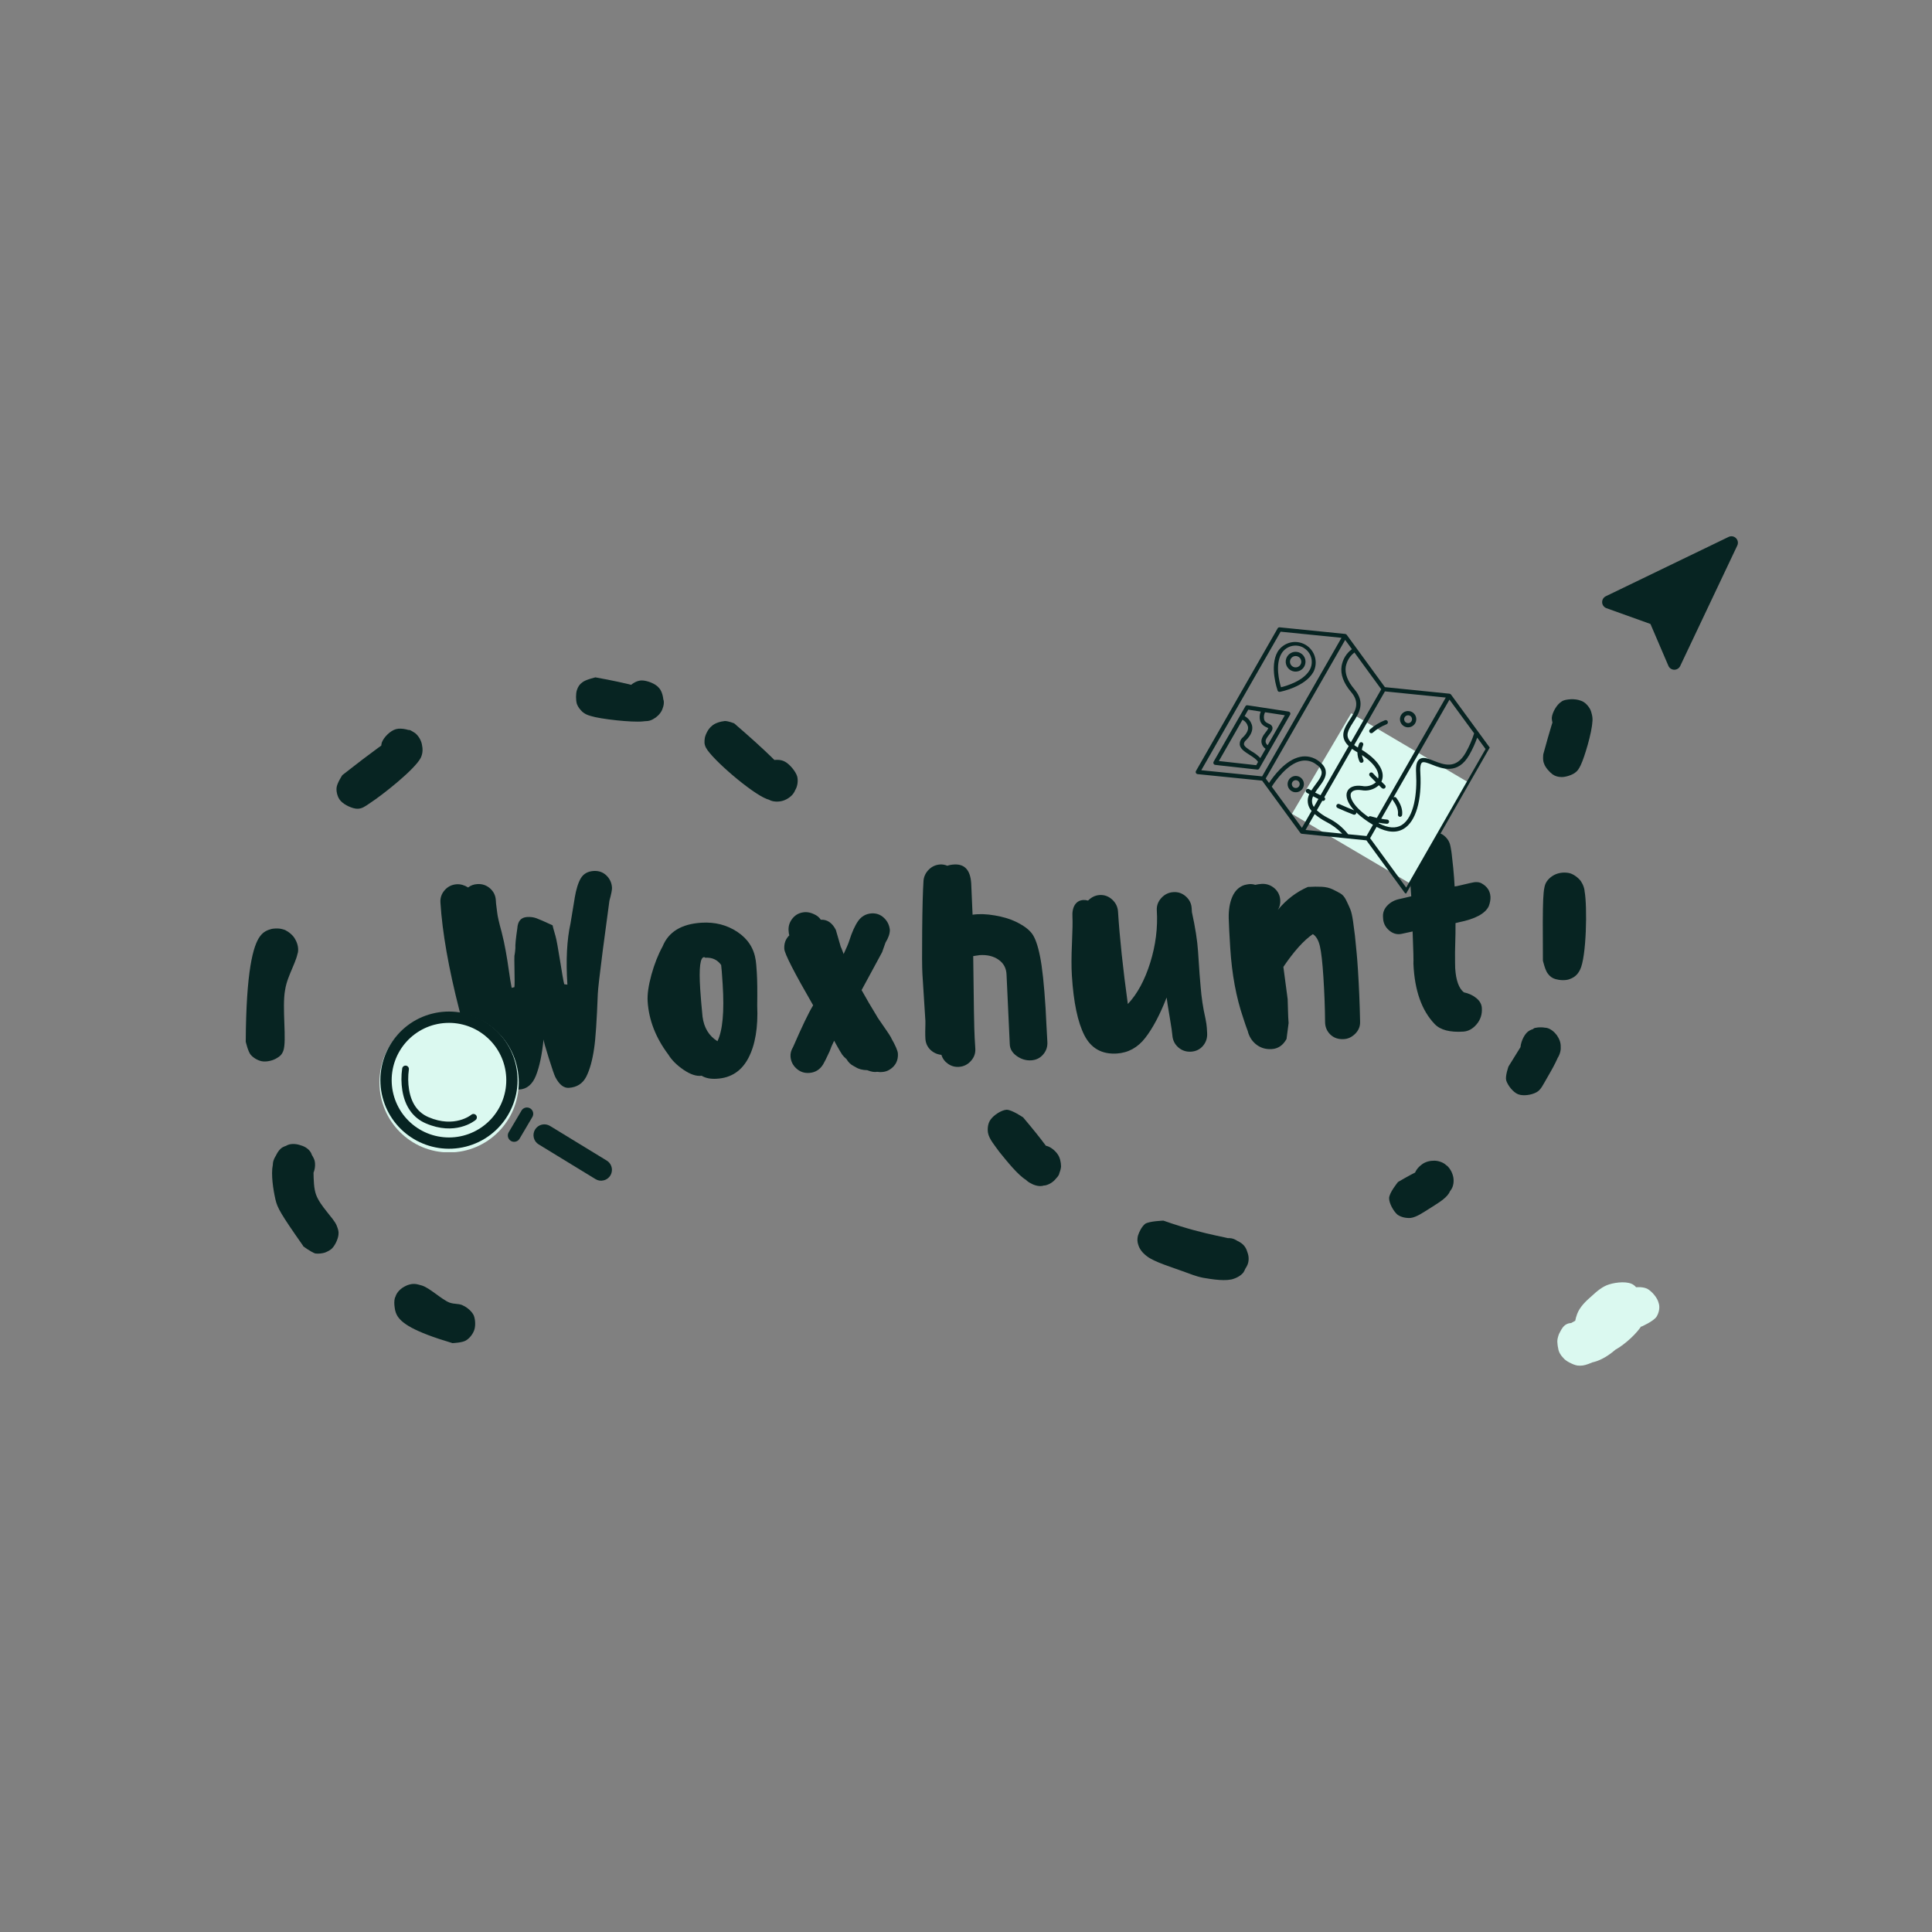 <svg xmlns="http://www.w3.org/2000/svg" xmlns:xlink="http://www.w3.org/1999/xlink" width="500" zoomAndPan="magnify" viewBox="0 0 375 375" height="500" preserveAspectRatio="xMidYMid meet" version="1.0"><rect x="0" y="0" width="375" height="375" fill="#808080" stroke="none"/><defs><g/><clipPath id="065cd970bb"><path d="M 310.977 104 L 337.227 104 L 337.227 129.949 L 310.977 129.949 Z M 310.977 104 " clip-rule="nonzero"/></clipPath><clipPath id="6ab4011839"><path d="M 76.516 249.168 L 92.285 249.168 L 92.285 260.703 L 76.516 260.703 Z M 76.516 249.168 " clip-rule="nonzero"/></clipPath><clipPath id="63e3345af5"><path d="M 87.824 260.699 C 80.25 258.449 77.852 256.801 77.023 255.227 C 76.426 254.102 76.5 252.523 76.801 251.551 C 77.102 250.727 77.852 250.051 78.602 249.676 C 79.273 249.301 80.25 249.074 81.074 249.301 C 82.051 249.523 83.551 250.5 84.074 251.551 C 84.523 252.523 84.375 254.324 83.852 255.227 C 83.25 256.199 81.75 257.102 80.699 257.176 C 79.574 257.25 77.926 256.5 77.25 255.602 C 76.648 254.699 76.352 252.977 76.648 251.926 C 77.023 250.875 78.375 249.75 79.352 249.375 C 80.176 249.074 80.926 249.227 81.898 249.523 C 83.398 249.977 85.727 252.227 87.227 252.824 C 88.273 253.199 89.176 252.977 89.926 253.426 C 90.75 253.801 91.574 254.551 91.949 255.301 C 92.25 256.051 92.324 257.176 92.102 258 C 91.875 258.824 91.199 259.727 90.449 260.176 C 89.773 260.625 87.824 260.699 87.824 260.699 " clip-rule="nonzero"/></clipPath><clipPath id="3444080378"><path d="M 52.805 222.008 L 65.77 222.008 L 65.77 243.395 L 52.805 243.395 Z M 52.805 222.008 " clip-rule="nonzero"/></clipPath><clipPath id="fe87800e27"><path d="M 58.875 241.875 C 54.449 235.574 53.852 234.449 53.477 232.875 C 53.023 230.926 52.574 227.926 52.949 226.125 C 53.25 224.773 53.852 223.352 54.75 222.75 C 55.727 222.148 57.523 221.926 58.574 222.375 C 59.625 222.75 60.75 224.25 61.051 225.227 C 61.273 226.051 61.125 227.102 60.75 227.852 C 60.375 228.602 59.773 229.352 58.949 229.727 C 57.977 230.176 56.102 230.176 55.125 229.727 C 54.375 229.352 53.699 228.602 53.324 227.852 C 53.023 227.102 52.801 226.051 53.102 225.227 C 53.398 224.25 54.602 222.824 55.574 222.375 C 56.324 221.926 57.375 222 58.125 222.227 C 58.949 222.449 59.773 222.824 60.301 223.648 C 61.273 225.227 60.449 229.426 61.352 231.898 C 62.176 234.148 64.727 236.398 65.324 237.824 C 65.625 238.574 65.773 239.023 65.699 239.625 C 65.625 240.449 65.102 241.574 64.574 242.176 C 64.199 242.625 63.602 242.926 63 243.148 C 62.477 243.301 61.801 243.375 61.199 243.301 C 60.449 243.074 58.801 241.875 58.801 241.875 " clip-rule="nonzero"/></clipPath><clipPath id="405cdc6838"><path d="M 47.68 180.215 L 57.91 180.215 L 57.91 206.047 L 47.68 206.047 Z M 47.68 180.215 " clip-rule="nonzero"/></clipPath><clipPath id="8e47d494eb"><path d="M 47.699 202.199 C 47.773 188.477 49.125 183.523 50.477 181.727 C 51.148 180.824 51.898 180.523 52.727 180.301 C 53.551 180.148 54.602 180.227 55.352 180.523 C 56.102 180.898 56.926 181.574 57.301 182.324 C 57.75 183.074 57.977 184.051 57.824 184.875 C 57.602 185.926 56.551 187.574 55.5 188.023 C 54.523 188.551 52.648 188.477 51.676 187.949 C 50.625 187.352 49.727 185.699 49.574 184.648 C 49.426 183.75 49.801 182.773 50.25 182.102 C 50.699 181.426 51.523 180.75 52.273 180.449 C 53.102 180.148 54.148 180.148 54.898 180.375 C 55.727 180.602 56.551 181.273 57.074 181.949 C 57.523 182.625 57.824 183.375 57.824 184.426 C 57.824 186.301 55.801 189.227 55.352 192.074 C 54.676 195.523 55.727 202.051 54.977 204 C 54.676 204.75 54.301 205.051 53.773 205.352 C 53.102 205.801 51.977 206.102 51.074 206.023 C 50.25 205.949 49.273 205.426 48.676 204.75 C 48.148 204.148 47.699 202.199 47.699 202.199 " clip-rule="nonzero"/></clipPath><clipPath id="dfcc44c256"><path d="M 65.277 141.402 L 82.07 141.402 L 82.07 157 L 65.277 157 Z M 65.277 141.402 " clip-rule="nonzero"/></clipPath><clipPath id="01c373ddc5"><path d="M 66.449 150.449 C 78.301 141.148 79.125 141.449 79.801 141.824 C 80.551 142.199 81.227 142.949 81.602 143.699 C 81.977 144.375 82.051 145.426 81.898 146.25 C 81.75 147 81.227 147.898 80.625 148.426 C 80.023 148.949 79.125 149.477 78.227 149.398 C 77.176 149.398 75.449 148.727 74.773 147.898 C 74.102 147 73.801 145.199 74.102 144.148 C 74.477 143.102 75.75 141.824 76.875 141.523 C 77.926 141.227 79.727 141.676 80.551 142.273 C 81.227 142.801 81.75 143.699 81.898 144.523 C 82.051 145.273 82.125 146.102 81.676 147.074 C 80.551 149.324 74.176 154.352 71.852 155.852 C 70.875 156.523 70.273 156.977 69.375 156.977 C 68.398 156.977 66.824 156.227 66.148 155.477 C 65.551 154.875 65.25 153.75 65.324 152.926 C 65.398 152.023 66.449 150.449 66.449 150.449 " clip-rule="nonzero"/></clipPath><clipPath id="601530491d"><path d="M 111.773 131.445 L 128.855 131.445 L 128.855 140.07 L 111.773 140.07 Z M 111.773 131.445 " clip-rule="nonzero"/></clipPath><clipPath id="0f6260e245"><path d="M 115.574 131.477 C 128.477 133.801 128.852 135.301 128.852 136.352 C 128.852 137.25 128.398 138.074 127.875 138.676 C 127.352 139.273 126.523 139.875 125.699 139.949 C 124.648 140.102 122.926 139.648 122.102 138.898 C 121.352 138.148 120.898 136.352 120.977 135.375 C 121.051 134.477 121.648 133.648 122.25 133.125 C 122.852 132.602 123.676 132.074 124.574 132.074 C 125.551 132.074 127.273 132.676 127.949 133.574 C 128.699 134.398 128.926 136.199 128.699 137.176 C 128.551 138.074 127.875 138.824 127.273 139.273 C 126.602 139.727 125.926 139.949 124.801 140.023 C 122.625 140.25 116.551 139.574 114.676 138.977 C 113.852 138.75 113.477 138.523 113.023 138.148 C 112.574 137.699 112.199 137.25 111.977 136.648 C 111.75 135.898 111.75 134.625 111.977 133.949 C 112.199 133.273 112.5 132.824 113.023 132.449 C 113.625 131.926 115.574 131.477 115.574 131.477 " clip-rule="nonzero"/></clipPath><clipPath id="69074152b1"><path d="M 136.66 139.895 L 154.906 139.895 L 154.906 155.617 L 136.66 155.617 Z M 136.66 139.895 " clip-rule="nonzero"/></clipPath><clipPath id="9e20097601"><path d="M 142.5 140.398 C 155.023 151.199 154.727 152.699 154.199 153.676 C 153.824 154.426 153 155.023 152.25 155.324 C 151.5 155.625 150.449 155.699 149.625 155.398 C 148.648 155.023 147.301 153.824 146.926 152.773 C 146.551 151.727 147 149.926 147.602 149.102 C 148.051 148.352 148.949 147.824 149.699 147.602 C 150.523 147.449 151.5 147.375 152.324 147.824 C 153.227 148.273 154.426 149.699 154.727 150.676 C 154.949 151.5 154.801 152.551 154.426 153.227 C 154.051 153.977 153.449 154.801 152.625 155.102 C 151.648 155.551 150.375 155.625 148.875 155.102 C 145.875 153.977 138.148 147.301 137.023 145.125 C 136.648 144.375 136.727 143.926 136.801 143.25 C 136.949 142.5 137.477 141.449 138.148 140.926 C 138.75 140.324 139.949 140.023 140.699 139.949 C 141.375 139.949 142.5 140.398 142.5 140.398 " clip-rule="nonzero"/></clipPath><clipPath id="c3df5d5c5f"><path d="M 191.691 215.395 L 205.957 215.395 L 205.957 230.289 L 191.691 230.289 Z M 191.691 215.395 " clip-rule="nonzero"/></clipPath><clipPath id="e5cefbe78b"><path d="M 198.602 216.898 C 206.023 225.676 205.949 227.102 205.5 228.074 C 204.977 229.051 203.398 229.949 202.352 230.176 C 201.523 230.324 200.625 230.023 199.875 229.574 C 199.199 229.199 198.523 228.449 198.301 227.625 C 198 226.648 198.227 224.852 198.676 223.949 C 199.125 223.199 199.949 222.676 200.699 222.449 C 201.449 222.227 202.5 222.227 203.25 222.449 C 204 222.676 204.824 223.352 205.273 224.023 C 205.727 224.625 205.949 225.602 205.949 226.426 C 205.875 227.25 205.5 228.148 204.977 228.75 C 204.449 229.426 203.625 229.949 202.801 230.102 C 201.75 230.176 200.398 229.801 199.199 229.051 C 197.551 228.074 195.375 225.301 194.023 223.648 C 193.051 222.301 192 221.102 191.773 219.898 C 191.625 219 191.773 217.949 192.301 217.273 C 192.898 216.449 194.324 215.477 195.375 215.398 C 196.426 215.398 198.602 216.898 198.602 216.898 " clip-rule="nonzero"/></clipPath><clipPath id="7f1e7422d4"><path d="M 220.73 236.914 L 242.41 236.914 L 242.41 248.539 L 220.73 248.539 Z M 220.73 236.914 " clip-rule="nonzero"/></clipPath><clipPath id="50a69a0cba"><path d="M 225.824 236.926 C 234.977 240.148 239.176 240.074 240.676 241.125 C 241.574 241.648 241.949 242.398 242.176 243.227 C 242.324 244.273 241.949 246.074 241.352 246.977 C 240.824 247.648 239.926 248.102 239.102 248.324 C 238.273 248.477 237.301 248.477 236.551 248.023 C 235.648 247.5 234.449 246.074 234.227 245.023 C 234.074 243.898 234.676 242.176 235.426 241.426 C 236.25 240.602 238.051 240.148 239.102 240.375 C 240.227 240.602 241.5 241.875 242.023 242.852 C 242.398 243.602 242.477 244.574 242.176 245.398 C 241.801 246.375 240.75 247.648 239.551 248.176 C 238.051 248.773 235.352 248.324 233.551 248.023 C 232.051 247.727 231.074 247.273 229.574 246.75 C 227.551 246 224.023 244.949 222.602 243.824 C 221.699 243.148 221.176 242.398 220.949 241.648 C 220.727 241.051 220.727 240.449 220.875 239.852 C 221.102 239.102 221.625 238.051 222.301 237.523 C 223.199 237 225.824 236.926 225.824 236.926 " clip-rule="nonzero"/></clipPath><clipPath id="dafe727e7e"><path d="M 269.578 225.25 L 282.191 225.25 L 282.191 236.457 L 269.578 236.457 Z M 269.578 225.25 " clip-rule="nonzero"/></clipPath><clipPath id="ed739ddcaf"><path d="M 271.352 229.426 C 278.625 225.148 280.051 225.676 280.875 226.273 C 281.477 226.801 281.926 227.699 282.074 228.449 C 282.227 229.199 282.148 230.176 281.699 230.852 C 281.176 231.75 279.824 232.875 278.699 232.949 C 277.648 233.102 276.074 232.5 275.324 231.676 C 274.648 230.926 274.352 229.199 274.5 228.148 C 274.648 227.324 275.25 226.574 275.852 226.125 C 276.449 225.602 277.352 225.301 278.176 225.301 C 278.926 225.227 279.898 225.523 280.5 225.977 C 281.176 226.5 281.773 227.25 281.926 228 C 282.148 228.977 281.852 230.551 281.25 231.602 C 280.5 232.801 278.699 233.773 277.426 234.602 C 276.227 235.352 274.949 236.25 273.824 236.398 C 272.926 236.477 271.875 236.25 271.199 235.727 C 270.449 235.051 269.625 233.551 269.625 232.574 C 269.625 231.523 271.352 229.426 271.352 229.426 " clip-rule="nonzero"/></clipPath><clipPath id="336d88b736"><path d="M 292.262 199.348 L 302.945 199.348 L 302.945 212.621 L 292.262 212.621 Z M 292.262 199.348 " clip-rule="nonzero"/></clipPath><clipPath id="abec100654"><path d="M 292.801 207 C 297.301 199.648 297.523 199.574 298.051 199.5 C 298.648 199.352 299.773 199.352 300.523 199.648 C 301.273 199.949 302.023 200.625 302.398 201.301 C 302.773 201.977 303 202.949 302.926 203.699 C 302.852 204.523 302.398 205.426 301.875 205.949 C 301.273 206.551 300.375 207 299.625 207.148 C 298.875 207.227 297.898 207.148 297.148 206.699 C 296.324 206.176 295.273 204.75 295.125 203.625 C 295.051 202.574 295.727 200.926 296.551 200.25 C 297.375 199.574 299.102 199.352 300.148 199.5 C 300.977 199.648 301.727 200.324 302.176 200.926 C 302.625 201.602 303 202.352 302.926 203.324 C 302.852 204.898 301.125 207.75 300.227 209.324 C 299.551 210.449 299.102 211.574 298.199 212.023 C 297.227 212.551 295.648 212.773 294.676 212.398 C 293.699 212.023 292.648 210.676 292.352 209.699 C 292.125 208.875 292.801 207 292.801 207 " clip-rule="nonzero"/></clipPath><clipPath id="fbf58fd57d"><path d="M 299.441 169.336 L 307.891 169.336 L 307.891 190.262 L 299.441 190.262 Z M 299.441 169.336 " clip-rule="nonzero"/></clipPath><clipPath id="a3d9132b50"><path d="M 299.477 186.449 C 299.398 174.074 299.477 172.352 300.148 171.301 C 300.602 170.477 301.352 169.949 302.102 169.648 C 302.852 169.352 303.898 169.273 304.727 169.5 C 305.477 169.727 306.301 170.324 306.824 171 C 307.273 171.676 307.648 172.574 307.574 173.477 C 307.5 174.523 306.75 176.176 305.773 176.773 C 304.875 177.375 303 177.449 302.023 177.148 C 301.199 176.852 300.449 176.25 300.074 175.426 C 299.625 174.523 299.551 172.648 299.926 171.676 C 300.227 170.852 300.977 170.176 301.727 169.801 C 302.477 169.426 303.449 169.273 304.273 169.426 C 305.102 169.574 306 170.102 306.523 170.699 C 307.051 171.301 307.352 171.824 307.574 173.023 C 308.102 175.875 307.949 185.773 306.676 188.25 C 306.148 189.301 305.477 189.75 304.648 190.051 C 303.898 190.352 302.699 190.273 301.949 190.051 C 301.352 189.898 300.824 189.523 300.449 189 C 299.926 188.398 299.477 186.449 299.477 186.449 " clip-rule="nonzero"/></clipPath><clipPath id="eb317492c4"><path d="M 299.477 135.656 L 309.164 135.656 L 309.164 150.828 L 299.477 150.828 Z M 299.477 135.656 " clip-rule="nonzero"/></clipPath><clipPath id="e559d44001"><path d="M 299.551 146.398 C 302.176 136.801 302.699 136.273 303.449 135.977 C 304.426 135.602 306.227 135.676 307.125 136.125 C 307.949 136.5 308.477 137.324 308.773 138 C 309.074 138.75 309.227 139.727 309 140.551 C 308.625 141.523 307.5 142.875 306.449 143.25 C 305.477 143.625 303.676 143.324 302.852 142.727 C 301.949 142.051 301.199 140.477 301.199 139.352 C 301.273 138.301 302.176 136.727 303.074 136.199 C 304.051 135.602 305.773 135.602 306.75 135.977 C 307.574 136.199 308.25 136.949 308.625 137.625 C 309 138.375 309.074 139.051 309.074 140.102 C 309 142.125 307.574 146.926 306.824 148.5 C 306.449 149.25 306.227 149.625 305.699 150 C 305.102 150.449 303.898 150.824 303.148 150.824 C 302.477 150.824 301.875 150.676 301.352 150.301 C 300.75 149.852 299.926 148.949 299.699 148.199 C 299.398 147.602 299.551 146.398 299.551 146.398 " clip-rule="nonzero"/></clipPath><clipPath id="e2103ae528"><path d="M 302.262 248.848 L 322.141 248.848 L 322.141 265.16 L 302.262 265.16 Z M 302.262 248.848 " clip-rule="nonzero"/></clipPath><clipPath id="17703935ae"><path d="M 318.637 257.477 C 311.812 258.227 312.262 253.5 312.562 253.426 C 312.789 253.352 314.137 255.75 313.988 256.875 C 313.914 258.148 312.188 260.625 311.812 260.551 C 311.289 260.324 311.512 254.102 312.113 252.375 C 312.414 251.477 312.789 250.949 313.461 250.574 C 314.211 250.199 315.637 250.051 316.539 250.352 C 317.438 250.648 318.488 251.398 319.012 252.227 C 319.539 253.051 319.688 254.398 319.613 255.301 C 319.539 256.051 319.312 256.727 318.711 257.176 C 317.812 258 313.387 258.523 313.387 258.523 C 313.387 258.523 317.289 257.176 317.586 257.551 C 317.812 257.926 316.012 259.949 314.738 261 C 313.164 262.352 309.863 264.227 308.289 264.75 C 307.461 265.051 306.938 265.125 306.188 265.051 C 305.289 264.824 304.012 264.301 303.414 263.551 C 302.738 262.801 302.363 261.523 302.289 260.625 C 302.211 259.875 302.512 259.125 302.812 258.523 C 303.113 257.926 303.488 257.25 304.238 256.949 C 305.289 256.5 309.188 256.949 309.188 257.023 C 309.188 257.176 304.914 257.852 304.836 257.551 C 304.688 257.25 307.836 256.199 308.438 255.227 C 308.812 254.551 308.289 253.574 308.586 252.824 C 308.961 252 309.637 251.023 310.387 250.574 C 311.137 250.051 312.262 249.824 313.164 249.824 C 314.062 249.898 315.113 250.352 315.789 250.949 C 316.461 251.551 317.062 252.602 317.211 253.5 C 317.438 254.324 317.363 255.449 316.836 256.273 C 316.238 257.324 314.664 258.602 313.461 258.75 C 312.262 258.977 310.312 258.301 309.488 257.324 C 308.664 256.426 308.211 254.477 308.512 253.273 C 308.738 252.074 310.238 250.648 311.289 250.125 C 312.113 249.75 313.238 249.75 314.137 250.051 C 315.039 250.273 315.938 250.949 316.461 251.699 C 316.988 252.449 317.289 253.426 317.289 254.398 C 317.363 255.602 316.988 257.176 316.387 258.375 C 315.789 259.727 314.664 261.074 313.461 262.051 C 312.336 263.023 310.836 264 309.336 264.375 C 307.836 264.75 304.387 264.301 304.387 264.227 C 304.387 264.227 309.188 264.074 309.262 264.301 C 309.262 264.449 307.164 265.125 306.188 265.051 C 305.211 264.898 304.012 264.148 303.414 263.551 C 302.887 263.023 302.512 262.352 302.438 261.676 C 302.211 260.773 302.211 259.5 302.812 258.523 C 303.789 256.949 307.688 255.676 309.336 254.176 C 310.613 253.125 311.062 251.398 312.188 250.801 C 313.164 250.199 314.438 250.051 315.488 250.199 C 316.539 250.273 317.664 250.727 318.336 251.398 C 319.012 252.074 319.539 253.273 319.613 254.25 C 319.688 255.227 319.387 256.199 318.711 257.176 C 317.812 258.75 315.414 260.926 313.688 261.898 C 312.336 262.648 310.836 263.25 309.488 263.023 C 308.211 262.875 306.562 261.977 305.887 260.852 C 305.211 259.5 305.512 256.648 306.113 255.074 C 306.637 253.648 307.836 252.523 308.961 251.551 C 309.938 250.648 311.062 249.676 312.336 249.301 C 313.762 248.852 316.086 248.625 317.137 249.449 C 318.336 250.273 319.164 253.352 318.789 254.773 C 318.562 255.977 317.363 256.727 316.238 257.551 C 314.887 258.523 312.637 260.102 311.062 260.176 C 309.789 260.25 308.137 259.727 307.539 258.75 C 306.863 257.551 307.012 254.398 308.062 252.977 C 309.414 251.324 313.836 250.426 316.012 250.051 C 317.438 249.824 318.637 249.676 319.688 250.125 C 320.664 250.648 321.711 251.926 321.938 252.898 C 322.238 253.727 322.012 254.773 321.562 255.523 C 321.039 256.426 318.637 257.477 318.637 257.477 " clip-rule="nonzero"/></clipPath><clipPath id="69d75f9e35"><path d="M 250 138 L 286 138 L 286 172 L 250 172 Z M 250 138 " clip-rule="nonzero"/></clipPath><clipPath id="9073f37b66"><path d="M 262.27 138.449 L 285.074 151.898 L 273.566 171.41 L 250.762 157.961 Z M 262.27 138.449 " clip-rule="nonzero"/></clipPath><clipPath id="94526d044b"><path d="M 232 121 L 290 121 L 290 174 L 232 174 Z M 232 121 " clip-rule="nonzero"/></clipPath><clipPath id="bc3311ede7"><path d="M 250.762 117.074 L 291.762 140.559 L 272.754 173.75 L 231.75 150.266 Z M 250.762 117.074 " clip-rule="nonzero"/></clipPath><clipPath id="7342dfeeff"><path d="M 250.762 117.074 L 291.762 140.559 L 272.754 173.75 L 231.75 150.266 Z M 250.762 117.074 " clip-rule="nonzero"/></clipPath><clipPath id="4fcc2d1719"><path d="M 247 124 L 256 124 L 256 135 L 247 135 Z M 247 124 " clip-rule="nonzero"/></clipPath><clipPath id="9152154980"><path d="M 250.762 117.074 L 291.762 140.559 L 272.754 173.75 L 231.75 150.266 Z M 250.762 117.074 " clip-rule="nonzero"/></clipPath><clipPath id="fb201f4aff"><path d="M 250.762 117.074 L 291.762 140.559 L 272.754 173.75 L 231.75 150.266 Z M 250.762 117.074 " clip-rule="nonzero"/></clipPath><clipPath id="33484bf008"><path d="M 249 126 L 254 126 L 254 131 L 249 131 Z M 249 126 " clip-rule="nonzero"/></clipPath><clipPath id="fce40d5831"><path d="M 250.762 117.074 L 291.762 140.559 L 272.754 173.75 L 231.75 150.266 Z M 250.762 117.074 " clip-rule="nonzero"/></clipPath><clipPath id="0e853b49b9"><path d="M 250.762 117.074 L 291.762 140.559 L 272.754 173.75 L 231.75 150.266 Z M 250.762 117.074 " clip-rule="nonzero"/></clipPath><clipPath id="6b9320ebd9"><path d="M 235 136 L 251 136 L 251 150 L 235 150 Z M 235 136 " clip-rule="nonzero"/></clipPath><clipPath id="532c65b044"><path d="M 250.762 117.074 L 291.762 140.559 L 272.754 173.75 L 231.75 150.266 Z M 250.762 117.074 " clip-rule="nonzero"/></clipPath><clipPath id="3d7a900422"><path d="M 250.762 117.074 L 291.762 140.559 L 272.754 173.75 L 231.75 150.266 Z M 250.762 117.074 " clip-rule="nonzero"/></clipPath><clipPath id="e16615adc6"><path d="M 249 150 L 254 150 L 254 154 L 249 154 Z M 249 150 " clip-rule="nonzero"/></clipPath><clipPath id="341c299549"><path d="M 250.762 117.074 L 291.762 140.559 L 272.754 173.75 L 231.75 150.266 Z M 250.762 117.074 " clip-rule="nonzero"/></clipPath><clipPath id="f3dc922860"><path d="M 250.762 117.074 L 291.762 140.559 L 272.754 173.75 L 231.75 150.266 Z M 250.762 117.074 " clip-rule="nonzero"/></clipPath><clipPath id="c4287d6453"><path d="M 271 138 L 275 138 L 275 142 L 271 142 Z M 271 138 " clip-rule="nonzero"/></clipPath><clipPath id="9b27d7bd62"><path d="M 250.762 117.074 L 291.762 140.559 L 272.754 173.75 L 231.75 150.266 Z M 250.762 117.074 " clip-rule="nonzero"/></clipPath><clipPath id="0d8f3369f2"><path d="M 250.762 117.074 L 291.762 140.559 L 272.754 173.75 L 231.75 150.266 Z M 250.762 117.074 " clip-rule="nonzero"/></clipPath><clipPath id="a03f74026d"><path d="M 265 139 L 270 139 L 270 143 L 265 143 Z M 265 139 " clip-rule="nonzero"/></clipPath><clipPath id="31ad0776c9"><path d="M 250.762 117.074 L 291.762 140.559 L 272.754 173.75 L 231.75 150.266 Z M 250.762 117.074 " clip-rule="nonzero"/></clipPath><clipPath id="04256d85c7"><path d="M 250.762 117.074 L 291.762 140.559 L 272.754 173.75 L 231.75 150.266 Z M 250.762 117.074 " clip-rule="nonzero"/></clipPath><clipPath id="3dcd66da3b"><path d="M 73.648 196.5 L 100.688 196.5 L 100.688 223.75 L 73.648 223.75 Z M 73.648 196.5 " clip-rule="nonzero"/></clipPath><clipPath id="abcfa8467d"><path d="M 87.168 196.5 C 79.703 196.5 73.648 202.586 73.648 210.094 C 73.648 217.602 79.703 223.688 87.168 223.688 C 94.637 223.688 100.688 217.602 100.688 210.094 C 100.688 202.586 94.637 196.5 87.168 196.5 Z M 87.168 196.5 " clip-rule="nonzero"/></clipPath><clipPath id="4d97e208cc"><path d="M 73 196 L 101 196 L 101 223 L 73 223 Z M 73 196 " clip-rule="nonzero"/></clipPath><clipPath id="2c97815cb8"><path d="M 70.949 200.039 L 109.473 190.242 L 119.27 228.77 L 80.746 238.562 Z M 70.949 200.039 " clip-rule="nonzero"/></clipPath><clipPath id="c785f8319c"><path d="M 70.949 200.039 L 109.473 190.242 L 119.27 228.77 L 80.746 238.562 Z M 70.949 200.039 " clip-rule="nonzero"/></clipPath><clipPath id="a160871faf"><path d="M 98 214 L 104 214 L 104 222 L 98 222 Z M 98 214 " clip-rule="nonzero"/></clipPath><clipPath id="3ed23d7b75"><path d="M 70.949 200.039 L 109.473 190.242 L 119.27 228.77 L 80.746 238.562 Z M 70.949 200.039 " clip-rule="nonzero"/></clipPath><clipPath id="3253c2cb11"><path d="M 70.949 200.039 L 109.473 190.242 L 119.27 228.77 L 80.746 238.562 Z M 70.949 200.039 " clip-rule="nonzero"/></clipPath><clipPath id="61c9cc768d"><path d="M 103 218 L 119 218 L 119 230 L 103 230 Z M 103 218 " clip-rule="nonzero"/></clipPath><clipPath id="7bea9292f6"><path d="M 70.949 200.039 L 109.473 190.242 L 119.27 228.77 L 80.746 238.562 Z M 70.949 200.039 " clip-rule="nonzero"/></clipPath><clipPath id="e58985dc4d"><path d="M 70.949 200.039 L 109.473 190.242 L 119.27 228.77 L 80.746 238.562 Z M 70.949 200.039 " clip-rule="nonzero"/></clipPath><clipPath id="1eb9c7daff"><path d="M 77 206 L 93 206 L 93 220 L 77 220 Z M 77 206 " clip-rule="nonzero"/></clipPath><clipPath id="7740ed218b"><path d="M 70.949 200.039 L 109.473 190.242 L 119.27 228.77 L 80.746 238.562 Z M 70.949 200.039 " clip-rule="nonzero"/></clipPath><clipPath id="fcb1df4a82"><path d="M 70.949 200.039 L 109.473 190.242 L 119.27 228.77 L 80.746 238.562 Z M 70.949 200.039 " clip-rule="nonzero"/></clipPath></defs><g fill="#072422" fill-opacity="1"><g transform="translate(85.098, 212.805)"><g><path d="M 33.688 -40.531 C 33.719 -40.133 33.551 -39.281 33.188 -37.969 L 31.891 -28.266 C 31.297 -23.629 30.977 -20.852 30.938 -19.938 C 30.738 -14.664 30.5 -11.117 30.219 -9.297 C 29.883 -6.984 29.375 -5.156 28.688 -3.812 C 28 -2.477 26.875 -1.758 25.312 -1.656 C 24.32 -1.594 23.445 -2.289 22.688 -3.75 C 22.477 -4.176 22.051 -5.414 21.406 -7.469 C 20.758 -9.52 20.426 -10.711 20.406 -11.047 C 20.102 -8.078 19.609 -5.734 18.922 -4.016 C 18.234 -2.305 17.156 -1.41 15.688 -1.328 C 14.477 -1.242 13.5 -1.531 12.75 -2.188 C 12.613 -2.133 12.379 -2.098 12.047 -2.078 C 10.734 -1.992 9.727 -2.469 9.031 -3.5 C 7.207 -6.207 5.551 -10.617 4.062 -16.734 C 1.977 -24.859 0.754 -31.816 0.391 -37.609 C 0.328 -38.523 0.602 -39.332 1.219 -40.031 C 1.832 -40.727 2.613 -41.109 3.562 -41.172 C 4.301 -41.211 5.035 -41.004 5.766 -40.547 C 6.254 -40.941 6.848 -41.16 7.547 -41.203 C 8.492 -41.266 9.316 -40.988 10.016 -40.375 C 10.711 -39.758 11.086 -38.992 11.141 -38.078 L 11.188 -37.406 C 11.195 -37.332 11.27 -36.754 11.406 -35.672 C 11.488 -34.93 11.77 -33.695 12.25 -31.969 C 12.594 -30.625 12.863 -29.379 13.062 -28.234 C 13.27 -27.098 13.473 -25.828 13.672 -24.422 C 13.867 -23.016 14.051 -21.895 14.219 -21.062 L 14.75 -21.203 C 14.801 -21.609 14.805 -22.676 14.766 -24.406 C 14.734 -26.133 14.727 -27.094 14.75 -27.281 C 14.812 -27.582 14.859 -27.895 14.891 -28.219 C 14.922 -28.539 14.938 -28.723 14.938 -28.766 C 14.895 -29.348 15.02 -30.625 15.312 -32.594 C 15.395 -34 16.023 -34.738 17.203 -34.812 C 17.848 -34.852 18.438 -34.781 18.969 -34.594 C 19.5 -34.406 20.562 -33.941 22.156 -33.203 C 22.164 -33.086 22.359 -32.379 22.734 -31.078 C 22.922 -30.422 23.211 -28.836 23.609 -26.328 C 24.004 -23.828 24.273 -22.305 24.422 -21.766 L 25.031 -21.688 C 24.727 -26.414 24.93 -30.383 25.641 -33.594 L 26.438 -38.422 L 26.438 -38.469 C 26.727 -40.188 27.129 -41.477 27.641 -42.344 C 28.16 -43.207 28.988 -43.676 30.125 -43.75 C 31.113 -43.812 31.941 -43.52 32.609 -42.875 C 33.273 -42.227 33.633 -41.445 33.688 -40.531 Z M 33.688 -40.531 "/></g></g></g><g fill="#072422" fill-opacity="1"><g transform="translate(123.958, 210.349)"><g><path d="M 12.234 -1.547 C 13.004 -1.078 13.992 -0.883 15.203 -0.969 C 17.953 -1.133 19.988 -2.477 21.312 -5 C 22.633 -7.531 23.203 -10.922 23.016 -15.172 C 23.055 -17.973 23.031 -20.102 22.938 -21.562 C 22.863 -22.77 22.797 -23.555 22.734 -23.922 C 22.398 -26.254 21.219 -28.098 19.188 -29.453 C 17.156 -30.816 14.82 -31.414 12.188 -31.25 C 8.312 -31.008 5.801 -29.477 4.656 -26.656 C 3.789 -25.082 3.066 -23.25 2.484 -21.156 C 1.91 -19.062 1.664 -17.336 1.75 -15.984 C 1.977 -12.359 3.316 -8.914 5.766 -5.656 C 6.41 -4.594 7.395 -3.609 8.719 -2.703 C 10.051 -1.797 11.223 -1.41 12.234 -1.547 Z M 12.953 -24.453 C 14.266 -24.535 15.285 -24.066 16.016 -23.047 C 16.078 -22.648 16.176 -21.395 16.312 -19.281 C 16.645 -13.977 16.305 -10.301 15.297 -8.25 C 13.648 -9.281 12.688 -10.863 12.406 -13 C 12.207 -14.988 12.055 -16.77 11.953 -18.344 C 11.68 -22.582 11.953 -24.656 12.766 -24.562 C 12.891 -24.488 12.953 -24.453 12.953 -24.453 Z M 12.953 -24.453 "/></g></g></g><g fill="#072422" fill-opacity="1"><g transform="translate(150.907, 208.645)"><g><path d="M 22.094 -7.125 C 22.883 -5.75 23.312 -4.766 23.375 -4.172 C 23.457 -2.816 22.93 -1.773 21.797 -1.047 C 21.348 -0.754 20.828 -0.594 20.234 -0.562 C 20.016 -0.539 19.723 -0.555 19.359 -0.609 C 18.859 -0.504 18.211 -0.609 17.422 -0.922 C 16.492 -0.941 15.742 -1.141 15.172 -1.516 L 14.828 -1.703 C 14.223 -2.004 13.75 -2.457 13.406 -3.062 C 13.062 -3.363 12.789 -3.641 12.594 -3.891 C 12.469 -4.098 12.289 -4.383 12.062 -4.75 C 11.844 -5.125 11.648 -5.461 11.484 -5.766 C 11.328 -6.066 11.164 -6.359 11 -6.641 C 10.602 -5.836 10.312 -5.156 10.125 -4.594 C 9.633 -3.551 9.375 -3.004 9.344 -2.953 L 8.859 -2.047 C 8.223 -1.016 7.316 -0.461 6.141 -0.391 C 5.191 -0.328 4.367 -0.613 3.672 -1.25 C 2.973 -1.883 2.594 -2.66 2.531 -3.578 C 2.488 -4.191 2.656 -4.805 3.031 -5.422 C 4.781 -9.441 6.07 -12.129 6.906 -13.484 L 6.906 -13.547 C 3.238 -19.898 1.379 -23.535 1.328 -24.453 C 1.254 -25.516 1.578 -26.395 2.297 -27.094 C 2.223 -27.312 2.176 -27.617 2.156 -28.016 C 2.094 -28.898 2.359 -29.703 2.953 -30.422 C 3.547 -31.141 4.336 -31.531 5.328 -31.594 C 5.879 -31.625 6.457 -31.5 7.062 -31.219 C 7.676 -30.945 8.125 -30.582 8.406 -30.125 C 9.645 -30.195 10.617 -29.539 11.328 -28.156 L 12.266 -24.922 C 12.348 -24.734 12.406 -24.602 12.438 -24.531 L 12.844 -23.469 C 13.395 -24.645 13.75 -25.477 13.906 -25.969 C 14.457 -27.719 15.051 -29.035 15.688 -29.922 C 16.332 -30.805 17.195 -31.285 18.281 -31.359 C 19.195 -31.41 19.988 -31.125 20.656 -30.5 C 21.32 -29.883 21.707 -29.109 21.812 -28.172 C 21.82 -27.43 21.539 -26.602 20.969 -25.688 L 20.312 -23.828 L 16.328 -16.469 C 17.234 -14.832 18.219 -13.148 19.281 -11.422 C 19.281 -11.391 19.391 -11.211 19.609 -10.891 C 19.828 -10.566 20.078 -10.203 20.359 -9.797 C 20.648 -9.391 20.938 -8.973 21.219 -8.547 C 21.508 -8.129 21.734 -7.785 21.891 -7.516 C 22.055 -7.254 22.125 -7.125 22.094 -7.125 Z M 22.094 -7.125 "/></g></g></g><g fill="#072422" fill-opacity="1"><g transform="translate(177.197, 206.983)"><g><path d="M 19.938 -28.094 C 21.414 -27.383 22.461 -26.625 23.078 -25.812 C 23.703 -25.008 24.227 -23.547 24.656 -21.422 C 25.094 -19.305 25.457 -15.926 25.75 -11.281 C 25.789 -10.695 25.844 -9.676 25.906 -8.219 C 25.977 -6.77 26.039 -5.629 26.094 -4.797 C 26.156 -3.836 25.883 -3.008 25.281 -2.312 C 24.688 -1.613 23.91 -1.234 22.953 -1.172 C 21.961 -1.109 21.023 -1.391 20.141 -2.016 C 19.266 -2.648 18.816 -3.426 18.797 -4.344 L 18.172 -17.797 C 18.129 -19.047 17.613 -20.016 16.625 -20.703 C 15.645 -21.391 14.422 -21.688 12.953 -21.594 C 12.703 -21.57 12.285 -21.508 11.703 -21.406 C 11.797 -12.344 11.891 -7.055 11.984 -5.547 L 12.109 -3.469 C 12.172 -2.551 11.883 -1.742 11.25 -1.047 C 10.625 -0.348 9.852 0.031 8.938 0.094 C 8.164 0.145 7.461 -0.047 6.828 -0.484 C 6.191 -0.922 5.758 -1.504 5.531 -2.234 C 4.688 -2.328 3.969 -2.66 3.375 -3.234 C 2.789 -3.816 2.473 -4.531 2.422 -5.375 C 2.398 -5.707 2.391 -6.148 2.391 -6.703 C 2.391 -7.266 2.398 -7.766 2.422 -8.203 L 2.422 -8.812 L 1.844 -17.922 C 1.77 -19.117 1.754 -21.93 1.797 -26.359 C 1.836 -30.797 1.926 -34.051 2.062 -36.125 C 2.156 -36.926 2.504 -37.625 3.109 -38.219 C 3.711 -38.812 4.438 -39.133 5.281 -39.188 C 5.758 -39.219 6.227 -39.133 6.688 -38.938 C 7.008 -39.07 7.461 -39.156 8.047 -39.188 C 10.055 -39.289 11.145 -38.082 11.312 -35.562 L 11.578 -29.438 C 12.859 -29.625 14.301 -29.578 15.906 -29.297 C 17.52 -29.016 18.863 -28.613 19.938 -28.094 Z M 19.938 -28.094 "/></g></g></g><g fill="#072422" fill-opacity="1"><g transform="translate(206.287, 205.145)"><g><path d="M 27.688 -7.469 C 27.844 -6.676 27.93 -6.082 27.953 -5.688 L 28.016 -4.641 C 28.078 -3.691 27.812 -2.863 27.219 -2.156 C 26.625 -1.457 25.848 -1.078 24.891 -1.016 C 23.941 -0.961 23.113 -1.242 22.406 -1.859 C 21.707 -2.484 21.328 -3.27 21.266 -4.219 C 21.242 -4.656 21.07 -5.828 20.75 -7.734 C 20.426 -9.641 20.227 -10.906 20.156 -11.531 C 18.863 -8.207 17.484 -5.598 16.016 -3.703 C 14.555 -1.816 12.711 -0.801 10.484 -0.656 C 7.586 -0.477 5.488 -1.66 4.188 -4.203 C 2.895 -6.742 2.086 -10.598 1.766 -15.766 C 1.66 -17.41 1.664 -19.504 1.781 -22.047 C 1.895 -24.586 1.926 -26.281 1.875 -27.125 C 1.812 -28.133 1.969 -28.93 2.344 -29.516 C 2.727 -30.098 3.27 -30.41 3.969 -30.453 C 4.258 -30.473 4.57 -30.438 4.906 -30.344 C 5.562 -31.008 6.312 -31.367 7.156 -31.422 C 8.07 -31.473 8.879 -31.18 9.578 -30.547 C 10.273 -29.91 10.656 -29.133 10.719 -28.219 C 11.039 -23.133 11.676 -17.148 12.625 -10.266 C 14.457 -12.211 15.906 -14.883 16.969 -18.281 C 18.031 -21.688 18.457 -25.07 18.25 -28.438 C 18.195 -29.344 18.488 -30.145 19.125 -30.844 C 19.77 -31.551 20.551 -31.93 21.469 -31.984 C 22.383 -32.047 23.191 -31.766 23.891 -31.141 C 24.586 -30.523 24.961 -29.766 25.016 -28.859 L 25.062 -28.094 C 25.719 -25.113 26.113 -22.586 26.25 -20.516 C 26.488 -16.805 26.656 -14.531 26.75 -13.688 C 26.914 -11.539 27.227 -9.469 27.688 -7.469 Z M 27.688 -7.469 "/></g></g></g><g fill="#072422" fill-opacity="1"><g transform="translate(237.243, 203.188)"><g><path d="M 26.078 -18.25 C 26.148 -17.582 26.238 -16.426 26.344 -14.781 C 26.539 -11.707 26.676 -8.41 26.75 -4.891 C 26.781 -3.973 26.461 -3.188 25.797 -2.531 C 25.141 -1.883 24.41 -1.539 23.609 -1.5 C 22.547 -1.426 21.664 -1.723 20.969 -2.391 C 20.281 -3.066 19.941 -3.906 19.953 -4.906 C 19.93 -7.656 19.82 -10.547 19.625 -13.578 C 19.445 -16.367 19.223 -18.348 18.953 -19.516 C 18.68 -20.691 18.223 -21.477 17.578 -21.875 C 15.816 -20.664 13.91 -18.547 11.859 -15.516 C 12.398 -11.473 12.676 -9.395 12.688 -9.281 C 12.695 -9.02 12.707 -8.695 12.719 -8.312 C 12.727 -7.938 12.742 -7.398 12.766 -6.703 C 12.785 -6.004 12.82 -5.312 12.875 -4.625 L 12.469 -1.516 C 11.781 -0.285 10.828 0.363 9.609 0.438 C 8.547 0.508 7.602 0.258 6.781 -0.312 C 5.957 -0.895 5.379 -1.688 5.047 -2.688 C 5.004 -2.906 4.973 -3.023 4.953 -3.047 C 4.93 -3.066 4.91 -3.117 4.891 -3.203 C 4.867 -3.297 4.832 -3.395 4.781 -3.5 C 4.738 -3.613 4.648 -3.859 4.516 -4.234 C 4.391 -4.609 4.234 -5.082 4.047 -5.656 C 2.703 -9.582 1.867 -14.086 1.547 -19.172 C 1.391 -21.648 1.289 -23.586 1.25 -24.984 C 1.219 -26.609 1.453 -27.992 1.953 -29.141 C 2.461 -30.297 3.242 -31.051 4.297 -31.406 C 4.734 -31.508 5.039 -31.566 5.219 -31.578 C 5.656 -31.609 6.047 -31.562 6.391 -31.438 C 6.754 -31.531 7.176 -31.594 7.656 -31.625 C 8.57 -31.676 9.395 -31.395 10.125 -30.781 C 10.82 -30.164 11.195 -29.398 11.25 -28.484 C 11.301 -27.766 11.145 -27.129 10.781 -26.578 C 12.445 -28.586 14.391 -30.07 16.609 -31.031 C 17.629 -31.094 18.535 -31.102 19.328 -31.062 C 20.117 -31.02 20.816 -30.852 21.422 -30.562 C 22.035 -30.27 22.551 -30 22.969 -29.75 C 23.395 -29.5 23.766 -29.047 24.078 -28.391 C 24.398 -27.734 24.66 -27.16 24.859 -26.672 C 25.055 -26.191 25.234 -25.406 25.391 -24.312 C 25.547 -23.219 25.664 -22.305 25.75 -21.578 C 25.832 -20.848 25.941 -19.738 26.078 -18.25 Z M 26.078 -18.25 "/></g></g></g><g fill="#072422" fill-opacity="1"><g transform="translate(267.156, 201.297)"><g><path d="M 20.438 -29.828 C 21.5 -29.234 22.066 -28.375 22.141 -27.25 C 22.172 -26.695 22.062 -26.082 21.812 -25.406 C 21.133 -23.969 19.195 -22.926 16 -22.281 L 15.359 -22.125 C 15.379 -21.312 15.348 -19.441 15.266 -16.516 C 15.266 -14.742 15.273 -13.691 15.297 -13.359 C 15.441 -11.023 16 -9.469 16.969 -8.688 C 17.945 -8.477 18.766 -8.098 19.422 -7.547 C 20.078 -7.004 20.426 -6.367 20.469 -5.641 C 20.551 -4.441 20.219 -3.395 19.469 -2.5 C 18.719 -1.602 17.848 -1.125 16.859 -1.062 C 14.254 -0.895 12.406 -1.383 11.312 -2.531 C 8.789 -5.164 7.414 -9.066 7.188 -14.234 C 7.227 -14.816 7.176 -16.906 7.031 -20.5 L 4.797 -20.016 C 3.922 -19.867 3.125 -20.117 2.406 -20.766 C 1.688 -21.41 1.316 -22.211 1.297 -23.172 C 1.203 -24.047 1.461 -24.816 2.078 -25.484 C 2.691 -26.148 3.488 -26.586 4.469 -26.797 L 6.766 -27.328 L 6.688 -28.406 L 6.469 -31.875 C 6.375 -33.414 6.383 -34.469 6.5 -35.031 L 6.578 -35.484 C 6.742 -36.328 7.18 -37.023 7.891 -37.578 C 8.328 -38.742 9.16 -39.461 10.391 -39.734 C 10.484 -39.773 10.66 -39.801 10.922 -39.812 C 11.578 -39.852 12.234 -39.676 12.891 -39.281 C 13.703 -38.707 14.191 -37.984 14.359 -37.109 L 14.438 -36.719 C 14.539 -36.156 14.602 -35.742 14.625 -35.484 C 14.863 -33.441 15.016 -31.926 15.078 -30.938 L 15.188 -29.234 L 15.672 -29.312 C 17.773 -29.812 18.938 -30.066 19.156 -30.078 C 19.695 -30.109 20.125 -30.023 20.438 -29.828 Z M 20.438 -29.828 "/></g></g></g><g clip-path="url(#065cd970bb)"><path fill="#072422" d="M 320.352 121.113 L 323.836 129.238 C 324.031 129.691 324.473 129.988 324.965 129.996 C 324.973 129.996 324.973 129.996 324.98 129.996 C 325.469 129.996 325.91 129.715 326.121 129.281 L 337.207 105.883 C 337.434 105.398 337.332 104.828 336.949 104.453 C 336.578 104.082 336.008 103.98 335.523 104.215 L 311.68 115.734 C 311.23 115.953 310.949 116.43 310.977 116.934 C 311 117.434 311.332 117.875 311.809 118.047 Z M 320.352 121.113 " fill-opacity="1" fill-rule="nonzero"/></g><g clip-path="url(#6ab4011839)"><g clip-path="url(#63e3345af5)"><path fill="#072422" d="M 73.648 246.301 L 95.086 246.301 L 95.086 263.773 L 73.648 263.773 Z M 73.648 246.301 " fill-opacity="1" fill-rule="nonzero"/></g></g><g clip-path="url(#3444080378)"><g clip-path="url(#fe87800e27)"><path fill="#072422" d="M 49.949 219.227 L 68.699 219.227 L 68.699 246.324 L 49.949 246.324 Z M 49.949 219.227 " fill-opacity="1" fill-rule="nonzero"/></g></g><g clip-path="url(#405cdc6838)"><g clip-path="url(#8e47d494eb)"><path fill="#072422" d="M 44.25 177.301 L 60.824 177.301 L 60.824 209.027 L 44.25 209.027 Z M 44.25 177.301 " fill-opacity="1" fill-rule="nonzero"/></g></g><g clip-path="url(#dfcc44c256)"><g clip-path="url(#01c373ddc5)"><path fill="#072422" d="M 62.324 138.449 L 84.938 138.449 L 84.938 160.051 L 62.324 160.051 Z M 62.324 138.449 " fill-opacity="1" fill-rule="nonzero"/></g></g><g clip-path="url(#601530491d)"><g clip-path="url(#0f6260e245)"><path fill="#072422" d="M 108.977 128.477 L 131.828 128.477 L 131.828 143.102 L 108.977 143.102 Z M 108.977 128.477 " fill-opacity="1" fill-rule="nonzero"/></g></g><g clip-path="url(#69074152b1)"><g clip-path="url(#9e20097601)"><path fill="#072422" d="M 133.801 136.949 L 157.762 136.949 L 157.762 158.477 L 133.801 158.477 Z M 133.801 136.949 " fill-opacity="1" fill-rule="nonzero"/></g></g><g clip-path="url(#c3df5d5c5f)"><g clip-path="url(#e5cefbe78b)"><path fill="#072422" d="M 188.773 212.398 L 208.949 212.398 L 208.949 233.207 L 188.773 233.207 Z M 188.773 212.398 " fill-opacity="1" fill-rule="nonzero"/></g></g><g clip-path="url(#7f1e7422d4)"><g clip-path="url(#50a69a0cba)"><path fill="#072422" d="M 217.875 233.926 L 245.199 233.926 L 245.199 251.324 L 217.875 251.324 Z M 217.875 233.926 " fill-opacity="1" fill-rule="nonzero"/></g></g><g clip-path="url(#dafe727e7e)"><g clip-path="url(#ed739ddcaf)"><path fill="#072422" d="M 266.625 222.301 L 285.074 222.301 L 285.074 239.477 L 266.625 239.477 Z M 266.625 222.301 " fill-opacity="1" fill-rule="nonzero"/></g></g><g clip-path="url(#336d88b736)"><g clip-path="url(#abec100654)"><path fill="#072422" d="M 289.352 196.5 L 305.926 196.5 L 305.926 215.469 L 289.352 215.469 Z M 289.352 196.5 " fill-opacity="1" fill-rule="nonzero"/></g></g><g clip-path="url(#fbf58fd57d)"><g clip-path="url(#a3d9132b50)"><path fill="#072422" d="M 296.25 166.426 L 310.574 166.426 L 310.574 193.059 L 296.25 193.059 Z M 296.25 166.426 " fill-opacity="1" fill-rule="nonzero"/></g></g><g clip-path="url(#eb317492c4)"><g clip-path="url(#e559d44001)"><path fill="#072422" d="M 296.551 132.977 L 312.148 132.977 L 312.148 153.875 L 296.551 153.875 Z M 296.551 132.977 " fill-opacity="1" fill-rule="nonzero"/></g></g><g clip-path="url(#e2103ae528)"><g clip-path="url(#17703935ae)"><path fill="#dbf9f0" d="M 299.289 246.301 L 325.031 246.301 L 325.031 268.051 L 299.289 268.051 Z M 299.289 246.301 " fill-opacity="1" fill-rule="nonzero"/></g></g><g clip-path="url(#69d75f9e35)"><g clip-path="url(#9073f37b66)"><path fill="#dbf9f0" d="M 262.27 138.449 L 285.055 151.887 L 273.551 171.398 L 250.762 157.961 Z M 262.27 138.449 " fill-opacity="1" fill-rule="nonzero"/></g></g><g clip-path="url(#94526d044b)"><g clip-path="url(#bc3311ede7)"><g clip-path="url(#7342dfeeff)"><path fill="#072422" d="M 289.168 145.117 L 281.633 134.805 C 281.559 134.719 281.469 134.664 281.359 134.648 L 268.812 133.375 L 261.391 123.207 C 261.316 123.117 261.219 123.062 261.102 123.047 L 248.387 121.766 C 248.211 121.746 248.078 121.816 247.988 121.969 L 232.141 149.641 C 232.105 149.699 232.086 149.766 232.086 149.836 C 232.082 149.906 232.098 149.973 232.129 150.035 C 232.16 150.098 232.207 150.148 232.266 150.188 C 232.32 150.227 232.387 150.25 232.457 150.258 L 244.98 151.52 L 252.406 161.684 C 252.469 161.77 252.555 161.82 252.664 161.832 L 265.223 163.113 L 272.648 173.277 C 272.688 173.336 272.742 173.379 272.805 173.406 C 272.867 173.438 272.934 173.449 273.004 173.445 C 273.074 173.441 273.141 173.422 273.199 173.383 C 273.258 173.348 273.305 173.297 273.34 173.238 L 289.191 145.562 C 289.277 145.406 289.27 145.258 289.168 145.117 Z M 284.48 146.113 C 282.613 149.371 280.293 148.457 278.281 147.668 C 277.172 147.23 276.219 146.855 275.527 147.355 C 274.98 147.754 274.777 148.59 274.863 150.07 C 275.094 153.957 274.48 158.645 272.078 160.137 C 270.91 160.855 269.406 160.742 267.598 159.797 L 267.656 159.691 C 268.148 159.797 268.648 159.863 269.152 159.895 C 269.27 159.91 269.375 159.883 269.469 159.805 C 269.559 159.73 269.609 159.633 269.617 159.516 C 269.625 159.395 269.59 159.293 269.508 159.203 C 269.422 159.117 269.324 159.074 269.203 159.078 C 268.832 159.043 268.465 158.992 268.098 158.918 L 270.297 155.086 C 270.285 155.184 270.312 155.27 270.371 155.352 C 271.133 156.387 271.441 157.258 271.34 158.082 C 271.324 158.195 271.352 158.297 271.422 158.387 C 271.492 158.477 271.582 158.527 271.695 158.543 C 271.809 158.555 271.91 158.527 272 158.457 C 272.086 158.387 272.141 158.293 272.152 158.184 C 272.273 157.145 271.914 156.062 271.031 154.867 C 270.969 154.777 270.883 154.727 270.773 154.707 C 270.668 154.688 270.566 154.707 270.477 154.766 L 281.34 135.801 L 286.129 142.34 C 285.715 143.656 285.164 144.918 284.48 146.113 Z M 261.676 161.926 C 260.605 160.574 259.297 159.52 257.754 158.762 C 256.969 158.363 256.25 157.867 255.594 157.281 L 256.656 155.426 C 256.754 155.465 256.848 155.469 256.945 155.434 C 257.043 155.398 257.117 155.336 257.168 155.246 C 257.262 155.047 257.223 154.879 257.047 154.746 L 262.426 145.352 C 262.742 145.578 263.066 145.785 263.402 145.977 L 263.469 146.016 C 263.484 146.652 263.621 147.262 263.891 147.84 C 263.941 147.938 264.016 148.004 264.117 148.039 C 264.223 148.074 264.324 148.07 264.422 148.027 C 264.52 147.98 264.59 147.91 264.633 147.809 C 264.676 147.711 264.68 147.609 264.641 147.508 C 264.504 147.203 264.406 146.887 264.348 146.559 C 267.078 148.359 267.785 150.043 267.488 151.113 C 267.137 150.766 266.789 150.418 266.469 150.059 C 266.395 149.973 266.297 149.93 266.184 149.926 C 266.07 149.922 265.973 149.957 265.887 150.035 C 265.805 150.113 265.762 150.207 265.758 150.32 C 265.754 150.434 265.789 150.535 265.863 150.617 C 266.246 151.027 266.656 151.438 267.062 151.84 C 266.695 152.16 266.277 152.383 265.805 152.508 C 265.332 152.637 264.859 152.648 264.379 152.555 C 262.871 152.344 261.781 152.789 261.449 153.75 C 261.172 154.566 261.492 155.828 262.852 157.293 C 261.949 156.938 260.984 156.527 259.973 156.074 C 259.871 156.023 259.77 156.016 259.66 156.051 C 259.551 156.086 259.473 156.156 259.422 156.258 C 259.367 156.359 259.359 156.461 259.395 156.57 C 259.43 156.68 259.5 156.758 259.602 156.809 L 259.645 156.836 C 260.719 157.316 261.746 157.75 262.703 158.113 C 262.809 158.156 262.914 158.152 263.02 158.105 C 263.125 158.062 263.195 157.984 263.238 157.879 C 263.258 157.82 263.266 157.758 263.262 157.699 C 264.246 158.617 265.324 159.414 266.492 160.09 L 265.242 162.273 Z M 261.098 124.207 L 262.402 126 C 261.316 126.828 260.648 127.918 260.402 129.262 C 260.148 130.879 260.77 132.582 262.246 134.32 C 264.078 136.465 263.047 138.055 261.961 139.738 C 260.973 141.258 259.867 142.98 261.785 144.812 L 256.32 154.348 L 255.266 153.84 C 255.457 153.504 255.727 153.156 255.996 152.793 C 256.738 151.793 257.5 150.766 257.324 149.645 C 257.234 148.969 256.789 148.344 256 147.758 C 255.488 147.355 254.914 147.078 254.277 146.926 C 253.641 146.777 253.004 146.77 252.363 146.906 C 249.5 147.5 247.152 150.699 246.316 151.977 L 245.676 151.102 Z M 254.875 154.562 L 255.902 155.086 L 255.02 156.629 C 254.809 156.324 254.688 155.988 254.664 155.617 C 254.637 155.246 254.707 154.895 254.875 154.562 Z M 246.848 152.688 C 247.434 151.758 249.797 148.266 252.551 147.695 C 253.074 147.586 253.598 147.594 254.121 147.719 C 254.641 147.844 255.109 148.074 255.527 148.41 C 256.047 148.719 256.379 149.164 256.523 149.75 C 256.645 150.527 256.02 151.359 255.336 152.281 C 255.066 152.645 254.785 153.027 254.531 153.434 L 254.062 153.164 C 253.961 153.105 253.859 153.094 253.75 153.125 C 253.641 153.152 253.555 153.219 253.5 153.316 C 253.441 153.414 253.43 153.52 253.461 153.629 C 253.488 153.738 253.555 153.82 253.652 153.879 L 254.133 154.152 C 253.867 154.688 253.773 155.25 253.855 155.844 C 253.938 156.434 254.18 156.953 254.582 157.395 L 252.699 160.684 Z M 255.176 158.012 C 255.852 158.59 256.582 159.082 257.367 159.492 C 258.551 160.09 259.602 160.863 260.523 161.812 L 253.41 161.094 Z M 267.242 158.758 C 266.871 158.672 266.477 158.562 266.062 158.441 C 265.887 158.387 265.738 158.434 265.621 158.582 C 262.715 156.559 261.941 154.816 262.203 154.02 C 262.391 153.465 263.141 153.215 264.242 153.371 C 264.848 153.488 265.453 153.465 266.047 153.297 C 266.645 153.129 267.172 152.836 267.629 152.418 L 267.668 152.441 L 268.195 152.957 L 268.285 153.008 C 268.375 153.078 268.477 153.102 268.59 153.086 C 268.703 153.07 268.797 153.02 268.863 152.926 C 268.934 152.836 268.961 152.734 268.945 152.621 C 268.93 152.508 268.875 152.418 268.785 152.348 L 268.129 151.707 C 268.172 151.621 268.211 151.531 268.242 151.438 C 268.867 149.609 267.406 147.43 264.328 145.535 C 264.371 145.223 264.457 144.922 264.582 144.633 C 264.629 144.531 264.633 144.426 264.59 144.32 C 264.551 144.215 264.477 144.137 264.371 144.09 C 264.27 144.047 264.164 144.043 264.059 144.086 C 263.953 144.125 263.879 144.195 263.832 144.297 C 263.715 144.555 263.625 144.82 263.562 145.094 C 263.293 144.938 263.051 144.77 262.844 144.613 L 268.812 134.199 L 280.625 135.395 Z M 262.215 144.07 C 261.023 142.832 261.605 141.824 262.656 140.176 C 263.75 138.488 265.113 136.395 262.887 133.777 C 261.566 132.23 261.008 130.754 261.215 129.387 C 261.434 128.266 261.996 127.352 262.898 126.652 L 268.102 133.789 Z M 248.57 122.609 L 260.383 123.797 L 244.98 150.691 L 233.168 149.5 Z M 272.941 172.277 L 265.938 162.695 L 267.191 160.5 C 269.285 161.602 271.074 161.723 272.512 160.832 C 274.812 159.406 276 155.363 275.688 150.027 C 275.586 148.547 275.852 148.141 276.008 148.02 C 276.336 147.785 277.137 148.102 277.98 148.434 C 279.969 149.215 282.973 150.398 285.191 146.523 C 285.805 145.453 286.316 144.332 286.723 143.168 L 288.344 145.383 Z M 272.941 172.277 " fill-opacity="1" fill-rule="nonzero"/></g></g></g><g clip-path="url(#4fcc2d1719)"><g clip-path="url(#9152154980)"><g clip-path="url(#fb201f4aff)"><path fill="#072422" d="M 247.977 134.02 C 248.055 134.234 248.211 134.324 248.438 134.281 C 248.633 134.246 253.266 133.34 254.91 130.469 C 255.156 130.012 255.301 129.527 255.355 129.012 C 255.41 128.496 255.363 127.988 255.219 127.492 C 255.078 126.992 254.844 126.539 254.523 126.133 C 254.203 125.727 253.82 125.395 253.371 125.137 C 252.922 124.879 252.438 124.715 251.926 124.645 C 251.41 124.574 250.906 124.602 250.402 124.73 C 249.898 124.859 249.441 125.078 249.023 125.383 C 248.605 125.691 248.262 126.062 247.988 126.504 C 246.352 129.359 247.918 133.816 247.977 134.02 Z M 253.023 125.742 C 253.387 125.953 253.699 126.223 253.953 126.555 C 254.211 126.887 254.395 127.254 254.504 127.66 C 254.613 128.062 254.641 128.477 254.59 128.891 C 254.535 129.309 254.406 129.695 254.199 130.062 C 252.984 132.18 249.723 133.129 248.641 133.398 C 248.309 132.32 247.492 129.031 248.703 126.914 C 248.91 126.547 249.18 126.234 249.512 125.977 C 249.848 125.719 250.215 125.535 250.621 125.422 C 251.027 125.312 251.441 125.281 251.859 125.336 C 252.277 125.387 252.668 125.52 253.031 125.73 Z M 253.023 125.742 " fill-opacity="1" fill-rule="nonzero"/></g></g></g><g clip-path="url(#33484bf008)"><g clip-path="url(#fce40d5831)"><g clip-path="url(#0e853b49b9)"><path fill="#072422" d="M 253.145 129.391 C 253.27 129.172 253.352 128.934 253.383 128.68 C 253.414 128.426 253.398 128.18 253.332 127.934 C 253.266 127.688 253.152 127.461 252.996 127.262 C 252.84 127.059 252.652 126.895 252.43 126.77 C 252.211 126.641 251.973 126.562 251.719 126.531 C 251.465 126.5 251.219 126.516 250.973 126.582 C 250.727 126.648 250.5 126.762 250.301 126.918 C 250.098 127.074 249.934 127.262 249.809 127.484 C 249.684 127.707 249.602 127.941 249.57 128.195 C 249.539 128.449 249.555 128.699 249.625 128.945 C 249.691 129.191 249.805 129.414 249.961 129.613 C 250.117 129.816 250.305 129.98 250.527 130.105 C 250.746 130.23 250.984 130.312 251.234 130.344 C 251.488 130.375 251.738 130.355 251.984 130.289 C 252.227 130.223 252.453 130.113 252.652 129.957 C 252.855 129.801 253.02 129.613 253.145 129.391 Z M 250.527 127.895 C 250.602 127.766 250.695 127.66 250.809 127.57 C 250.926 127.48 251.051 127.418 251.191 127.379 C 251.332 127.34 251.477 127.332 251.621 127.348 C 251.766 127.367 251.898 127.414 252.027 127.484 C 252.152 127.559 252.262 127.652 252.352 127.766 C 252.438 127.883 252.504 128.012 252.539 128.152 C 252.578 128.293 252.59 128.434 252.57 128.578 C 252.551 128.723 252.508 128.859 252.434 128.984 C 252.363 129.109 252.266 129.219 252.152 129.309 C 252.035 129.398 251.91 129.461 251.77 129.5 C 251.629 129.535 251.484 129.547 251.34 129.527 C 251.195 129.512 251.062 129.465 250.934 129.391 C 250.809 129.32 250.699 129.227 250.613 129.109 C 250.523 128.996 250.457 128.867 250.422 128.727 C 250.383 128.586 250.371 128.445 250.391 128.301 C 250.41 128.156 250.453 128.02 250.527 127.895 Z M 250.527 127.895 " fill-opacity="1" fill-rule="nonzero"/></g></g></g><g clip-path="url(#6b9320ebd9)"><g clip-path="url(#532c65b044)"><g clip-path="url(#3d7a900422)"><path fill="#072422" d="M 250.102 138.113 L 245.379 137.387 L 242.145 136.895 C 241.957 136.863 241.82 136.93 241.727 137.094 L 235.562 147.852 C 235.508 147.949 235.492 148.055 235.523 148.164 C 235.555 148.273 235.617 148.355 235.715 148.414 C 235.855 148.492 235.391 148.402 244.02 149.375 C 244.199 149.395 244.336 149.328 244.422 149.172 L 250.406 138.727 C 250.438 138.668 250.457 138.605 250.461 138.535 C 250.461 138.465 250.449 138.402 250.418 138.34 C 250.387 138.277 250.344 138.227 250.289 138.188 C 250.234 138.148 250.172 138.121 250.102 138.113 Z M 246.961 141.117 C 246.734 140.332 245.691 140.574 245.379 139.688 C 245.258 139.188 245.312 138.707 245.547 138.246 L 249.383 138.832 L 246.055 144.641 C 245.852 144.488 245.719 144.289 245.66 144.043 C 245.578 143.578 245.992 143.047 246.359 142.574 C 246.723 142.102 247.105 141.613 246.965 141.117 Z M 244.715 138.117 C 244.465 138.719 244.43 139.332 244.609 139.957 C 244.949 140.918 245.855 141.141 246.121 141.297 L 246.18 141.328 C 246.066 141.602 245.91 141.844 245.715 142.062 C 245.27 142.637 244.715 143.355 244.859 144.172 C 244.969 144.668 245.234 145.062 245.652 145.352 L 244.633 147.137 C 244.133 146.621 243.574 146.188 242.949 145.836 C 242.234 145.375 241.492 144.902 241.445 144.449 C 241.465 144.129 241.602 143.871 241.855 143.672 C 242.809 142.719 243.207 141.777 243.035 140.879 C 242.82 140.043 242.332 139.414 241.578 138.992 L 242.289 137.746 Z M 243.836 148.523 L 236.582 147.715 L 241.172 139.699 C 241.711 139.992 242.066 140.434 242.23 141.027 C 242.355 141.641 242.027 142.332 241.277 143.086 C 240.828 143.453 240.613 143.93 240.629 144.508 C 240.723 145.352 241.59 145.906 242.508 146.496 C 243.203 146.941 243.895 147.383 244.184 147.891 Z M 243.836 148.523 " fill-opacity="1" fill-rule="nonzero"/></g></g></g><g clip-path="url(#e16615adc6)"><g clip-path="url(#341c299549)"><g clip-path="url(#f3dc922860)"><path fill="#072422" d="M 252.293 150.82 C 252.113 150.715 251.918 150.648 251.707 150.621 C 251.5 150.594 251.293 150.609 251.09 150.664 C 250.887 150.719 250.703 150.812 250.539 150.941 C 250.371 151.07 250.234 151.223 250.133 151.406 C 250.027 151.59 249.961 151.785 249.934 151.992 C 249.91 152.199 249.922 152.406 249.977 152.609 C 250.031 152.812 250.125 152.996 250.254 153.16 C 250.383 153.328 250.535 153.465 250.719 153.566 C 250.902 153.672 251.098 153.738 251.305 153.766 C 251.512 153.793 251.719 153.777 251.922 153.723 C 252.125 153.668 252.309 153.574 252.477 153.445 C 252.641 153.316 252.777 153.164 252.883 152.98 C 252.984 152.797 253.051 152.602 253.078 152.395 C 253.102 152.188 253.09 151.98 253.035 151.777 C 252.977 151.574 252.887 151.391 252.758 151.227 C 252.629 151.059 252.477 150.922 252.293 150.82 Z M 251.129 152.855 C 250.945 152.75 250.828 152.594 250.773 152.395 C 250.715 152.191 250.742 151.996 250.848 151.816 C 250.949 151.633 251.105 151.516 251.309 151.457 C 251.508 151.402 251.703 151.43 251.883 151.531 C 252.066 151.637 252.188 151.789 252.242 151.992 C 252.297 152.195 252.27 152.391 252.168 152.57 C 252.062 152.754 251.91 152.871 251.707 152.93 C 251.504 152.984 251.309 152.957 251.129 152.855 Z M 251.129 152.855 " fill-opacity="1" fill-rule="nonzero"/></g></g></g><g clip-path="url(#c4287d6453)"><g clip-path="url(#9b27d7bd62)"><g clip-path="url(#0d8f3369f2)"><path fill="#072422" d="M 272.527 140.965 C 272.707 141.07 272.902 141.137 273.113 141.164 C 273.32 141.191 273.527 141.176 273.727 141.121 C 273.93 141.066 274.117 140.973 274.281 140.844 C 274.449 140.715 274.582 140.562 274.688 140.379 C 274.793 140.195 274.855 140 274.883 139.793 C 274.91 139.586 274.898 139.379 274.84 139.176 C 274.785 138.973 274.695 138.789 274.566 138.625 C 274.438 138.457 274.281 138.32 274.102 138.219 C 273.918 138.113 273.723 138.047 273.516 138.02 C 273.305 137.992 273.102 138.008 272.898 138.062 C 272.695 138.117 272.512 138.211 272.344 138.34 C 272.18 138.469 272.043 138.621 271.938 138.805 C 271.832 138.988 271.77 139.184 271.742 139.391 C 271.715 139.598 271.73 139.805 271.785 140.008 C 271.84 140.211 271.93 140.395 272.059 140.559 C 272.188 140.727 272.344 140.863 272.527 140.965 Z M 273.688 138.934 C 273.871 139.039 273.992 139.195 274.047 139.398 C 274.102 139.602 274.074 139.793 273.969 139.977 C 273.867 140.156 273.711 140.277 273.508 140.332 C 273.305 140.387 273.113 140.359 272.93 140.254 C 272.746 140.148 272.629 139.996 272.574 139.793 C 272.52 139.59 272.547 139.395 272.652 139.215 C 272.758 139.031 272.91 138.914 273.113 138.863 C 273.316 138.809 273.508 138.832 273.688 138.938 Z M 273.688 138.934 " fill-opacity="1" fill-rule="nonzero"/></g></g></g><g clip-path="url(#a03f74026d)"><g clip-path="url(#31ad0776c9)"><g clip-path="url(#04256d85c7)"><path fill="#072422" d="M 265.871 142.176 C 265.945 142.262 266.039 142.309 266.148 142.316 C 266.258 142.324 266.355 142.293 266.441 142.223 C 267.234 141.516 268.121 140.973 269.109 140.59 C 269.219 140.551 269.301 140.477 269.348 140.371 C 269.398 140.266 269.402 140.16 269.363 140.051 C 269.324 139.941 269.254 139.859 269.148 139.809 C 269.043 139.762 268.934 139.754 268.824 139.797 C 267.746 140.215 266.773 140.809 265.906 141.578 C 265.816 141.656 265.766 141.754 265.762 141.871 C 265.754 141.988 265.793 142.09 265.871 142.176 Z M 265.871 142.176 " fill-opacity="1" fill-rule="nonzero"/></g></g></g><g clip-path="url(#3dcd66da3b)"><g clip-path="url(#abcfa8467d)"><path fill="#dbf9f0" d="M 73.648 196.5 L 100.688 196.5 L 100.688 223.645 L 73.648 223.645 Z M 73.648 196.5 " fill-opacity="1" fill-rule="nonzero"/></g></g><g clip-path="url(#4d97e208cc)"><g clip-path="url(#2c97815cb8)"><g clip-path="url(#c785f8319c)"><path fill="#072422" d="M 90.426 222.559 C 83.312 224.367 76.051 220.055 74.242 212.938 C 72.434 205.824 76.75 198.562 83.863 196.754 C 90.98 194.945 98.238 199.262 100.047 206.375 C 101.859 213.492 97.539 220.75 90.426 222.559 Z M 84.406 198.875 C 83.695 199.055 83.012 199.305 82.355 199.617 C 81.695 199.934 81.074 200.309 80.488 200.746 C 79.902 201.184 79.367 201.672 78.879 202.215 C 78.387 202.758 77.957 203.344 77.586 203.973 C 77.211 204.602 76.902 205.258 76.66 205.945 C 76.414 206.637 76.242 207.34 76.137 208.062 C 76.031 208.785 76 209.512 76.039 210.242 C 76.078 210.973 76.184 211.691 76.367 212.398 C 76.547 213.105 76.793 213.789 77.109 214.449 C 77.422 215.109 77.797 215.73 78.234 216.316 C 78.672 216.898 79.164 217.438 79.707 217.926 C 80.25 218.414 80.832 218.844 81.461 219.219 C 82.09 219.59 82.746 219.898 83.438 220.145 C 84.125 220.387 84.832 220.562 85.555 220.664 C 86.277 220.77 87.004 220.805 87.73 220.766 C 88.461 220.727 89.18 220.617 89.887 220.438 C 90.594 220.258 91.277 220.012 91.938 219.695 C 92.598 219.379 93.219 219.004 93.805 218.566 C 94.391 218.129 94.926 217.641 95.414 217.098 C 95.902 216.555 96.332 215.969 96.707 215.34 C 97.082 214.715 97.391 214.055 97.633 213.367 C 97.875 212.68 98.051 211.973 98.156 211.25 C 98.258 210.527 98.293 209.801 98.254 209.07 C 98.215 208.344 98.105 207.625 97.926 206.914 C 97.746 206.207 97.496 205.523 97.184 204.867 C 96.867 204.207 96.492 203.586 96.055 203.004 C 95.617 202.418 95.125 201.883 94.582 201.395 C 94.039 200.906 93.453 200.473 92.828 200.102 C 92.199 199.727 91.543 199.418 90.855 199.176 C 90.164 198.934 89.461 198.758 88.738 198.652 C 88.016 198.547 87.289 198.516 86.559 198.555 C 85.832 198.59 85.113 198.699 84.406 198.879 Z M 84.406 198.875 " fill-opacity="1" fill-rule="nonzero"/></g></g></g><g clip-path="url(#a160871faf)"><g clip-path="url(#3ed23d7b75)"><g clip-path="url(#3253c2cb11)"><path fill="#072422" d="M 100.098 221.586 C 99.859 221.645 99.621 221.637 99.387 221.555 C 99.156 221.469 98.965 221.332 98.816 221.133 C 98.668 220.934 98.586 220.711 98.57 220.465 C 98.559 220.219 98.613 219.988 98.738 219.773 L 101.184 215.629 C 101.262 215.477 101.363 215.348 101.492 215.242 C 101.625 215.133 101.77 215.055 101.934 215.008 C 102.094 214.961 102.258 214.949 102.426 214.969 C 102.594 214.988 102.75 215.043 102.895 215.129 C 103.043 215.215 103.164 215.324 103.266 215.461 C 103.363 215.598 103.434 215.746 103.469 215.91 C 103.508 216.074 103.512 216.242 103.48 216.406 C 103.449 216.574 103.391 216.727 103.297 216.867 L 100.852 221.012 C 100.68 221.309 100.43 221.5 100.098 221.586 Z M 100.098 221.586 " fill-opacity="1" fill-rule="nonzero"/></g></g></g><g clip-path="url(#61c9cc768d)"><g clip-path="url(#7bea9292f6)"><g clip-path="url(#e58985dc4d)"><path fill="#072422" d="M 117.191 229.102 C 116.617 229.25 116.082 229.168 115.578 228.859 L 104.559 222.129 C 104.32 221.984 104.117 221.801 103.953 221.574 C 103.789 221.348 103.676 221.102 103.609 220.828 C 103.543 220.559 103.531 220.285 103.574 220.012 C 103.617 219.734 103.715 219.477 103.859 219.238 C 104.004 219 104.188 218.801 104.414 218.637 C 104.641 218.473 104.887 218.355 105.16 218.293 C 105.43 218.227 105.703 218.215 105.977 218.258 C 106.254 218.301 106.512 218.395 106.75 218.539 L 117.77 225.27 C 118.129 225.492 118.398 225.793 118.578 226.176 C 118.758 226.559 118.816 226.961 118.75 227.379 C 118.688 227.797 118.516 228.164 118.23 228.477 C 117.949 228.789 117.602 229 117.191 229.102 Z M 117.191 229.102 " fill-opacity="1" fill-rule="nonzero"/></g></g></g><g clip-path="url(#1eb9c7daff)"><g clip-path="url(#7740ed218b)"><g clip-path="url(#fcb1df4a82)"><path fill="#072422" d="M 89.434 218.75 C 87.773 219.172 85.457 219.254 82.645 218.043 C 80.176 216.98 78.605 214.781 78.098 211.684 C 77.867 210.25 77.855 208.812 78.066 207.375 C 78.098 207.199 78.188 207.059 78.336 206.953 C 78.484 206.852 78.648 206.816 78.824 206.844 C 79.004 206.875 79.145 206.965 79.25 207.113 C 79.352 207.262 79.391 207.422 79.359 207.602 C 79.176 208.902 79.191 210.203 79.398 211.504 C 79.84 214.156 81.105 215.949 83.164 216.836 C 88.238 219.023 91.438 216.41 91.469 216.383 C 91.609 216.262 91.77 216.211 91.953 216.223 C 92.137 216.238 92.285 216.316 92.406 216.457 C 92.523 216.598 92.574 216.762 92.555 216.941 C 92.539 217.125 92.457 217.277 92.312 217.391 C 92.234 217.461 91.207 218.301 89.434 218.75 Z M 89.434 218.75 " fill-opacity="1" fill-rule="nonzero"/></g></g></g></svg>